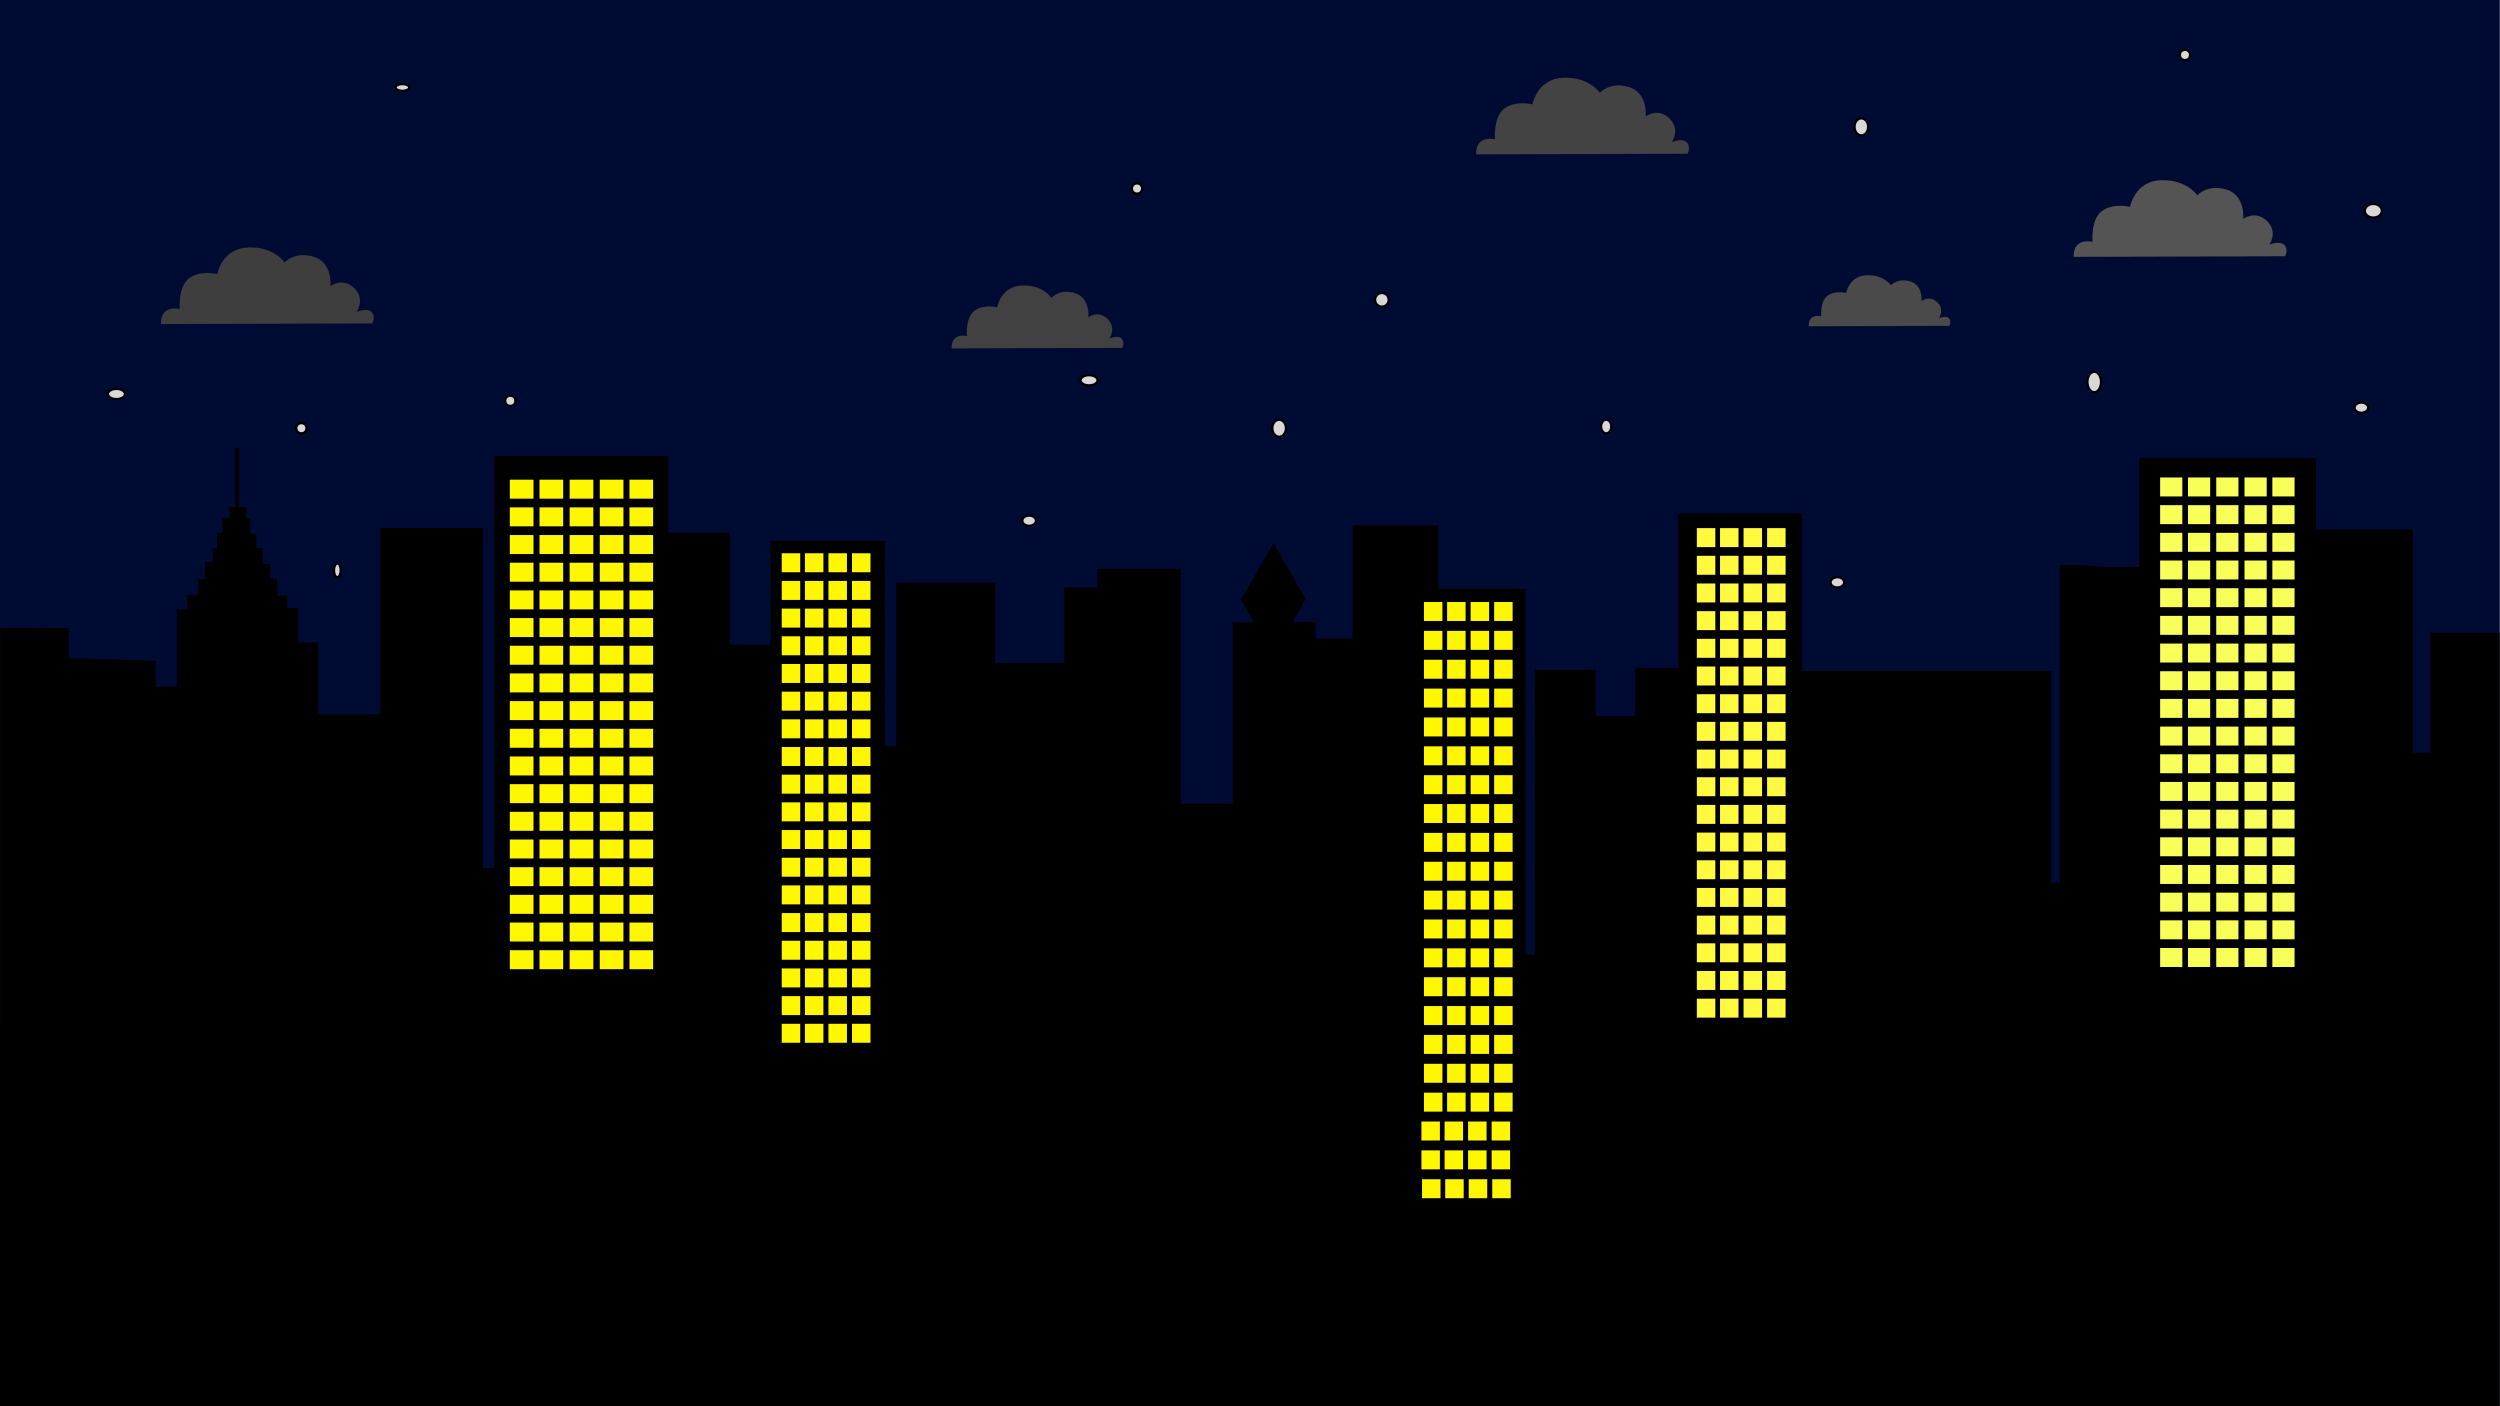 <svg xmlns="http://www.w3.org/2000/svg" xmlns:xlink="http://www.w3.org/1999/xlink" viewBox="0 0 1058.333 595.313" xmlns:v="https://vecta.io/nano"><rect x="0" y="0" width="1058.333" height="595.313" fill="#808080" stroke="none"/><path d="M-.16 0h1058.333v595.313H-.16z" paint-order="fill markers" fill="#000b34"/><path d="M.122 265.826l28.915.023v12.852l36.92 1.002v10.961h8.882v-32.695h4.536v-6.236h4.536v-6.615h2.835v-7.182h3.401v-5.858h1.701v-6.615h2.268v-6.236h3.024v-4.536h2.457v-25.135h1.512v25.135h3.212v4.725h1.701v6.614h2.457v6.048h2.646v6.614h3.213v6.237h3.024v7.182h4.346v5.291h4.536v14.552h8.505v30.427h26.269v-78.808h43.467v143.82h4.725V192.957h73.705v32.506h26.081v47.436h17.198v-44.034h48.38V315.8h4.914v-69.17h41.767v34.018h29.293v-31.939h13.985v-7.938h35.341v99.408h21.922V263.45h9.072l-5.522-9.564 13.79-23.885 13.62 23.591-5.618 9.73h9.81v6.931h15.686v-47.814h36.286v26.837h36.852v154.815h4.084V283.553h25.658v19.51h16.705v-20.312h18.308V217.27h52.229v66.78h105.455v89.769h3.78v-134.56h9.827l8.623.756h15.19v-46.113h74.839v30.238h41.011v94.494h7.37v-50.837h29.323v327.516H-.001l.123-329.487z"/><g fill="#fff700"><use xlink:href="#B" paint-order="fill markers"/><use xlink:href="#B" x="12.568" paint-order="fill markers"/><use xlink:href="#B" x="25.325" paint-order="fill markers"/><use xlink:href="#B" x="38.082" paint-order="fill markers"/><use xlink:href="#B" x="50.649" paint-order="fill markers"/><use xlink:href="#B" y="11.717" paint-order="fill markers"/><use xlink:href="#B" x="12.568" y="11.717" paint-order="fill markers"/><use xlink:href="#B" x="25.325" y="11.717" paint-order="fill markers"/><use xlink:href="#B" x="38.082" y="11.717" paint-order="fill markers"/><use xlink:href="#B" x="50.649" y="11.717" paint-order="fill markers"/><use xlink:href="#B" y="23.435" paint-order="fill markers"/><use xlink:href="#B" x="12.568" y="23.435" paint-order="fill markers"/><use xlink:href="#B" x="25.325" y="23.435" paint-order="fill markers"/><use xlink:href="#B" x="38.082" y="23.435" paint-order="fill markers"/><use xlink:href="#B" x="50.649" y="23.435" paint-order="fill markers"/><use xlink:href="#B" y="35.152" paint-order="fill markers"/><use xlink:href="#B" x="12.568" y="35.152" paint-order="fill markers"/><use xlink:href="#B" x="25.325" y="35.152" paint-order="fill markers"/><use xlink:href="#B" x="38.082" y="35.152" paint-order="fill markers"/><use xlink:href="#B" x="50.649" y="35.152" paint-order="fill markers"/><use xlink:href="#B" y="46.869" paint-order="fill markers"/><use xlink:href="#B" x="12.568" y="46.869" paint-order="fill markers"/><use xlink:href="#B" x="25.325" y="46.869" paint-order="fill markers"/><use xlink:href="#B" x="38.082" y="46.869" paint-order="fill markers"/><use xlink:href="#B" x="50.649" y="46.869" paint-order="fill markers"/><use xlink:href="#B" y="58.586" paint-order="fill markers"/><use xlink:href="#B" x="12.568" y="58.586" paint-order="fill markers"/><use xlink:href="#B" x="25.325" y="58.586" paint-order="fill markers"/><use xlink:href="#B" x="38.082" y="58.586" paint-order="fill markers"/><use xlink:href="#B" x="50.649" y="58.586" paint-order="fill markers"/><use xlink:href="#B" y="70.304" paint-order="fill markers"/><use xlink:href="#B" x="12.568" y="70.304" paint-order="fill markers"/><use xlink:href="#B" x="25.325" y="70.304" paint-order="fill markers"/><use xlink:href="#B" x="38.082" y="70.304" paint-order="fill markers"/><use xlink:href="#B" x="50.649" y="70.304" paint-order="fill markers"/><use xlink:href="#B" y="82.021" paint-order="fill markers"/><use xlink:href="#B" x="12.568" y="82.021" paint-order="fill markers"/><use xlink:href="#B" x="25.325" y="82.021" paint-order="fill markers"/><use xlink:href="#B" x="38.082" y="82.021" paint-order="fill markers"/><use xlink:href="#B" x="50.649" y="82.021" paint-order="fill markers"/><use xlink:href="#B" y="93.738" paint-order="fill markers"/><use xlink:href="#B" x="12.568" y="93.738" paint-order="fill markers"/><use xlink:href="#B" x="25.325" y="93.738" paint-order="fill markers"/><use xlink:href="#B" x="38.082" y="93.738" paint-order="fill markers"/><use xlink:href="#B" x="50.649" y="93.738" paint-order="fill markers"/><use xlink:href="#B" y="105.455" paint-order="fill markers"/><use xlink:href="#B" x="12.568" y="105.455" paint-order="fill markers"/><use xlink:href="#B" x="25.325" y="105.455" paint-order="fill markers"/><use xlink:href="#B" x="38.082" y="105.455" paint-order="fill markers"/><use xlink:href="#B" x="50.649" y="105.455" paint-order="fill markers"/><use xlink:href="#B" y="117.173" paint-order="fill markers"/><use xlink:href="#B" x="12.568" y="117.173" paint-order="fill markers"/><use xlink:href="#B" x="25.325" y="117.173" paint-order="fill markers"/><use xlink:href="#B" x="38.082" y="117.173" paint-order="fill markers"/><use xlink:href="#B" x="50.649" y="117.173" paint-order="fill markers"/><use xlink:href="#B" y="128.89" paint-order="fill markers"/><use xlink:href="#B" x="12.568" y="128.89" paint-order="fill markers"/><use xlink:href="#B" x="25.325" y="128.89" paint-order="fill markers"/><use xlink:href="#B" x="38.082" y="128.89" paint-order="fill markers"/><use xlink:href="#B" x="50.649" y="128.89" paint-order="fill markers"/><use xlink:href="#B" y="140.607" paint-order="fill markers"/><use xlink:href="#B" x="12.568" y="140.607" paint-order="fill markers"/><use xlink:href="#B" x="25.325" y="140.607" paint-order="fill markers"/><use xlink:href="#B" x="38.082" y="140.607" paint-order="fill markers"/><use xlink:href="#B" x="50.649" y="140.607" paint-order="fill markers"/><use xlink:href="#B" y="152.324" paint-order="fill markers"/><use xlink:href="#B" x="12.568" y="152.324" paint-order="fill markers"/><use xlink:href="#B" x="25.325" y="152.324" paint-order="fill markers"/><use xlink:href="#B" x="38.082" y="152.324" paint-order="fill markers"/><use xlink:href="#B" x="50.649" y="152.324" paint-order="fill markers"/><use xlink:href="#B" y="164.042" paint-order="fill markers"/><use xlink:href="#B" x="12.568" y="164.042" paint-order="fill markers"/><use xlink:href="#B" x="25.325" y="164.042" paint-order="fill markers"/><use xlink:href="#B" x="38.082" y="164.042" paint-order="fill markers"/><use xlink:href="#B" x="50.649" y="164.042" paint-order="fill markers"/><use xlink:href="#B" y="175.759" paint-order="fill markers"/><use xlink:href="#B" x="12.568" y="175.759" paint-order="fill markers"/><use xlink:href="#B" x="25.325" y="175.759" paint-order="fill markers"/><use xlink:href="#B" x="38.082" y="175.759" paint-order="fill markers"/><use xlink:href="#B" x="50.649" y="175.759" paint-order="fill markers"/><use xlink:href="#B" y="187.476" paint-order="fill markers"/><use xlink:href="#B" x="12.568" y="187.476" paint-order="fill markers"/><use xlink:href="#B" x="25.325" y="187.476" paint-order="fill markers"/><use xlink:href="#B" x="38.082" y="187.476" paint-order="fill markers"/><use xlink:href="#B" x="50.649" y="187.476" paint-order="fill markers"/><use xlink:href="#B" y="199.193" paint-order="fill markers"/><use xlink:href="#B" x="12.568" y="199.193" paint-order="fill markers"/><use xlink:href="#B" x="25.325" y="199.193" paint-order="fill markers"/><use xlink:href="#B" x="38.082" y="199.193" paint-order="fill markers"/><use xlink:href="#B" x="50.649" y="199.193" paint-order="fill markers"/></g><g fill="#fff700" transform="matrix(.781 0 0 1 162.377 329.46)"><use xlink:href="#B" y="-298.313" paint-order="fill markers"/><use xlink:href="#B" x="12.568" y="-298.313" paint-order="fill markers"/><use xlink:href="#B" x="25.325" y="-298.313" paint-order="fill markers"/><use xlink:href="#B" x="38.082" y="-298.313" paint-order="fill markers"/><use xlink:href="#B" y="-286.596" paint-order="fill markers"/><use xlink:href="#B" x="12.568" y="-286.596" paint-order="fill markers"/><use xlink:href="#B" x="25.325" y="-286.596" paint-order="fill markers"/><use xlink:href="#B" x="38.082" y="-286.596" paint-order="fill markers"/><use xlink:href="#B" y="-274.878" paint-order="fill markers"/><use xlink:href="#B" x="12.568" y="-274.878" paint-order="fill markers"/><use xlink:href="#B" x="25.325" y="-274.878" paint-order="fill markers"/><use xlink:href="#B" x="38.082" y="-274.878" paint-order="fill markers"/><use xlink:href="#B" y="-263.161" paint-order="fill markers"/><use xlink:href="#B" x="12.568" y="-263.161" paint-order="fill markers"/><use xlink:href="#B" x="25.325" y="-263.161" paint-order="fill markers"/><use xlink:href="#B" x="38.082" y="-263.161" paint-order="fill markers"/><use xlink:href="#B" y="-251.444" paint-order="fill markers"/><use xlink:href="#B" x="12.568" y="-251.444" paint-order="fill markers"/><use xlink:href="#B" x="25.325" y="-251.444" paint-order="fill markers"/><use xlink:href="#B" x="38.082" y="-251.444" paint-order="fill markers"/><use xlink:href="#B" y="-239.727" paint-order="fill markers"/><use xlink:href="#B" x="12.568" y="-239.727" paint-order="fill markers"/><use xlink:href="#B" x="25.325" y="-239.727" paint-order="fill markers"/><use xlink:href="#B" x="38.082" y="-239.727" paint-order="fill markers"/><use xlink:href="#B" y="-228.009" paint-order="fill markers"/><use xlink:href="#B" x="12.568" y="-228.009" paint-order="fill markers"/><use xlink:href="#B" x="25.325" y="-228.009" paint-order="fill markers"/><use xlink:href="#B" x="38.082" y="-228.009" paint-order="fill markers"/><use xlink:href="#B" y="-216.292" paint-order="fill markers"/><use xlink:href="#B" x="12.568" y="-216.292" paint-order="fill markers"/><use xlink:href="#B" x="25.325" y="-216.292" paint-order="fill markers"/><use xlink:href="#B" x="38.082" y="-216.292" paint-order="fill markers"/><use xlink:href="#B" y="-204.575" paint-order="fill markers"/><use xlink:href="#B" x="12.568" y="-204.575" paint-order="fill markers"/><use xlink:href="#B" x="25.325" y="-204.575" paint-order="fill markers"/><use xlink:href="#B" x="38.082" y="-204.575" paint-order="fill markers"/><use xlink:href="#B" y="-192.858" paint-order="fill markers"/><use xlink:href="#B" x="12.568" y="-192.858" paint-order="fill markers"/><use xlink:href="#B" x="25.325" y="-192.858" paint-order="fill markers"/><use xlink:href="#B" x="38.082" y="-192.858" paint-order="fill markers"/><use xlink:href="#B" y="-181.14" paint-order="fill markers"/><use xlink:href="#B" x="12.568" y="-181.14" paint-order="fill markers"/><use xlink:href="#B" x="25.325" y="-181.14" paint-order="fill markers"/><use xlink:href="#B" x="38.082" y="-181.14" paint-order="fill markers"/><use xlink:href="#B" y="-169.423" paint-order="fill markers"/><use xlink:href="#B" x="12.568" y="-169.423" paint-order="fill markers"/><use xlink:href="#B" x="25.325" y="-169.423" paint-order="fill markers"/><use xlink:href="#B" x="38.082" y="-169.423" paint-order="fill markers"/><use xlink:href="#B" y="-157.706" paint-order="fill markers"/><use xlink:href="#B" x="12.568" y="-157.706" paint-order="fill markers"/><use xlink:href="#B" x="25.325" y="-157.706" paint-order="fill markers"/><use xlink:href="#B" x="38.082" y="-157.706" paint-order="fill markers"/><use xlink:href="#B" y="-145.989" paint-order="fill markers"/><use xlink:href="#B" x="12.568" y="-145.989" paint-order="fill markers"/><use xlink:href="#B" x="25.325" y="-145.989" paint-order="fill markers"/><use xlink:href="#B" x="38.082" y="-145.989" paint-order="fill markers"/><use xlink:href="#B" y="-134.271" paint-order="fill markers"/><use xlink:href="#B" x="12.568" y="-134.271" paint-order="fill markers"/><use xlink:href="#B" x="25.325" y="-134.271" paint-order="fill markers"/><use xlink:href="#B" x="38.082" y="-134.271" paint-order="fill markers"/><use xlink:href="#B" y="-122.554" paint-order="fill markers"/><use xlink:href="#B" x="12.568" y="-122.554" paint-order="fill markers"/><use xlink:href="#B" x="25.325" y="-122.554" paint-order="fill markers"/><use xlink:href="#B" x="38.082" y="-122.554" paint-order="fill markers"/><use xlink:href="#B" y="-110.837" paint-order="fill markers"/><use xlink:href="#B" x="12.568" y="-110.837" paint-order="fill markers"/><use xlink:href="#B" x="25.325" y="-110.837" paint-order="fill markers"/><use xlink:href="#B" x="38.082" y="-110.837" paint-order="fill markers"/><use xlink:href="#B" y="-99.12" paint-order="fill markers"/><use xlink:href="#B" x="12.568" y="-99.12" paint-order="fill markers"/><use xlink:href="#B" x="25.325" y="-99.12" paint-order="fill markers"/><use xlink:href="#B" x="38.082" y="-99.12" paint-order="fill markers"/></g><g fill="#f7ff58" transform="matrix(.938 0 0 1 712.013 297.377)"><use xlink:href="#B" y="-298.313" paint-order="fill markers"/><use xlink:href="#B" x="12.568" y="-298.313" paint-order="fill markers"/><use xlink:href="#B" x="25.325" y="-298.313" paint-order="fill markers"/><use xlink:href="#B" x="38.082" y="-298.313" paint-order="fill markers"/><use xlink:href="#B" x="50.649" y="-298.313" paint-order="fill markers"/><use xlink:href="#B" y="-286.596" paint-order="fill markers"/><use xlink:href="#B" x="12.568" y="-286.596" paint-order="fill markers"/><use xlink:href="#B" x="25.325" y="-286.596" paint-order="fill markers"/><use xlink:href="#B" x="38.082" y="-286.596" paint-order="fill markers"/><use xlink:href="#B" x="50.649" y="-286.596" paint-order="fill markers"/><use xlink:href="#B" y="-274.878" paint-order="fill markers"/><use xlink:href="#B" x="12.568" y="-274.878" paint-order="fill markers"/><use xlink:href="#B" x="25.325" y="-274.878" paint-order="fill markers"/><use xlink:href="#B" x="38.082" y="-274.878" paint-order="fill markers"/><use xlink:href="#B" x="50.649" y="-274.878" paint-order="fill markers"/><use xlink:href="#B" y="-263.161" paint-order="fill markers"/><use xlink:href="#B" x="12.568" y="-263.161" paint-order="fill markers"/><use xlink:href="#B" x="25.325" y="-263.161" paint-order="fill markers"/><use xlink:href="#B" x="38.082" y="-263.161" paint-order="fill markers"/><use xlink:href="#B" x="50.649" y="-263.161" paint-order="fill markers"/><use xlink:href="#B" y="-251.444" paint-order="fill markers"/><use xlink:href="#B" x="12.568" y="-251.444" paint-order="fill markers"/><use xlink:href="#B" x="25.325" y="-251.444" paint-order="fill markers"/><use xlink:href="#B" x="38.082" y="-251.444" paint-order="fill markers"/><use xlink:href="#B" x="50.649" y="-251.444" paint-order="fill markers"/><use xlink:href="#B" y="-239.727" paint-order="fill markers"/><use xlink:href="#B" x="12.568" y="-239.727" paint-order="fill markers"/><use xlink:href="#B" x="25.325" y="-239.727" paint-order="fill markers"/><use xlink:href="#B" x="38.082" y="-239.727" paint-order="fill markers"/><use xlink:href="#B" x="50.649" y="-239.727" paint-order="fill markers"/><use xlink:href="#B" y="-228.009" paint-order="fill markers"/><use xlink:href="#B" x="12.568" y="-228.009" paint-order="fill markers"/><use xlink:href="#B" x="25.325" y="-228.009" paint-order="fill markers"/><use xlink:href="#B" x="38.082" y="-228.009" paint-order="fill markers"/><use xlink:href="#B" x="50.649" y="-228.009" paint-order="fill markers"/><use xlink:href="#B" y="-216.292" paint-order="fill markers"/><use xlink:href="#B" x="12.568" y="-216.292" paint-order="fill markers"/><use xlink:href="#B" x="25.325" y="-216.292" paint-order="fill markers"/><use xlink:href="#B" x="38.082" y="-216.292" paint-order="fill markers"/><use xlink:href="#B" x="50.649" y="-216.292" paint-order="fill markers"/><use xlink:href="#B" y="-204.575" paint-order="fill markers"/><use xlink:href="#B" x="12.568" y="-204.575" paint-order="fill markers"/><use xlink:href="#B" x="25.325" y="-204.575" paint-order="fill markers"/><use xlink:href="#B" x="38.082" y="-204.575" paint-order="fill markers"/><use xlink:href="#B" x="50.649" y="-204.575" paint-order="fill markers"/><use xlink:href="#B" y="-192.858" paint-order="fill markers"/><use xlink:href="#B" x="12.568" y="-192.858" paint-order="fill markers"/><use xlink:href="#B" x="25.325" y="-192.858" paint-order="fill markers"/><use xlink:href="#B" x="38.082" y="-192.858" paint-order="fill markers"/><use xlink:href="#B" x="50.649" y="-192.858" paint-order="fill markers"/><use xlink:href="#B" y="-181.14" paint-order="fill markers"/><use xlink:href="#B" x="12.568" y="-181.14" paint-order="fill markers"/><use xlink:href="#B" x="25.325" y="-181.14" paint-order="fill markers"/><use xlink:href="#B" x="38.082" y="-181.14" paint-order="fill markers"/><use xlink:href="#B" x="50.649" y="-181.14" paint-order="fill markers"/><use xlink:href="#B" y="-169.423" paint-order="fill markers"/><use xlink:href="#B" x="12.568" y="-169.423" paint-order="fill markers"/><use xlink:href="#B" x="25.325" y="-169.423" paint-order="fill markers"/><use xlink:href="#B" x="38.082" y="-169.423" paint-order="fill markers"/><use xlink:href="#B" x="50.649" y="-169.423" paint-order="fill markers"/><use xlink:href="#B" y="-157.706" paint-order="fill markers"/><use xlink:href="#B" x="12.568" y="-157.706" paint-order="fill markers"/><use xlink:href="#B" x="25.325" y="-157.706" paint-order="fill markers"/><use xlink:href="#B" x="38.082" y="-157.706" paint-order="fill markers"/><use xlink:href="#B" x="50.649" y="-157.706" paint-order="fill markers"/><use xlink:href="#B" y="-145.989" paint-order="fill markers"/><use xlink:href="#B" x="12.568" y="-145.989" paint-order="fill markers"/><use xlink:href="#B" x="25.325" y="-145.989" paint-order="fill markers"/><use xlink:href="#B" x="38.082" y="-145.989" paint-order="fill markers"/><use xlink:href="#B" x="50.649" y="-145.989" paint-order="fill markers"/><use xlink:href="#B" y="-134.271" paint-order="fill markers"/><use xlink:href="#B" x="12.568" y="-134.271" paint-order="fill markers"/><use xlink:href="#B" x="25.325" y="-134.271" paint-order="fill markers"/><use xlink:href="#B" x="38.082" y="-134.271" paint-order="fill markers"/><use xlink:href="#B" x="50.649" y="-134.271" paint-order="fill markers"/><use xlink:href="#B" y="-122.554" paint-order="fill markers"/><use xlink:href="#B" x="12.568" y="-122.554" paint-order="fill markers"/><use xlink:href="#B" x="25.325" y="-122.554" paint-order="fill markers"/><use xlink:href="#B" x="38.082" y="-122.554" paint-order="fill markers"/><use xlink:href="#B" x="50.649" y="-122.554" paint-order="fill markers"/><use xlink:href="#B" y="-110.837" paint-order="fill markers"/><use xlink:href="#B" x="12.568" y="-110.837" paint-order="fill markers"/><use xlink:href="#B" x="25.325" y="-110.837" paint-order="fill markers"/><use xlink:href="#B" x="38.082" y="-110.837" paint-order="fill markers"/><use xlink:href="#B" x="50.649" y="-110.837" paint-order="fill markers"/><use xlink:href="#B" y="-99.12" paint-order="fill markers"/><use xlink:href="#B" x="12.568" y="-99.12" paint-order="fill markers"/><use xlink:href="#B" x="25.325" y="-99.12" paint-order="fill markers"/><use xlink:href="#B" x="38.082" y="-99.12" paint-order="fill markers"/><use xlink:href="#B" x="50.649" y="-99.12" paint-order="fill markers"/></g><g fill="#fff93f" transform="matrix(.781 0 0 1 549.771 318.818)"><use xlink:href="#B" y="-298.313" paint-order="fill markers"/><use xlink:href="#B" x="12.568" y="-298.313" paint-order="fill markers"/><use xlink:href="#B" x="25.325" y="-298.313" paint-order="fill markers"/><use xlink:href="#B" x="38.082" y="-298.313" paint-order="fill markers"/><use xlink:href="#B" y="-286.596" paint-order="fill markers"/><use xlink:href="#B" x="12.568" y="-286.596" paint-order="fill markers"/><use xlink:href="#B" x="25.325" y="-286.596" paint-order="fill markers"/><use xlink:href="#B" x="38.082" y="-286.596" paint-order="fill markers"/><use xlink:href="#B" y="-274.878" paint-order="fill markers"/><use xlink:href="#B" x="12.568" y="-274.878" paint-order="fill markers"/><use xlink:href="#B" x="25.325" y="-274.878" paint-order="fill markers"/><use xlink:href="#B" x="38.082" y="-274.878" paint-order="fill markers"/><use xlink:href="#B" y="-263.161" paint-order="fill markers"/><use xlink:href="#B" x="12.568" y="-263.161" paint-order="fill markers"/><use xlink:href="#B" x="25.325" y="-263.161" paint-order="fill markers"/><use xlink:href="#B" x="38.082" y="-263.161" paint-order="fill markers"/><use xlink:href="#B" y="-251.444" paint-order="fill markers"/><use xlink:href="#B" x="12.568" y="-251.444" paint-order="fill markers"/><use xlink:href="#B" x="25.325" y="-251.444" paint-order="fill markers"/><use xlink:href="#B" x="38.082" y="-251.444" paint-order="fill markers"/><use xlink:href="#B" y="-239.727" paint-order="fill markers"/><use xlink:href="#B" x="12.568" y="-239.727" paint-order="fill markers"/><use xlink:href="#B" x="25.325" y="-239.727" paint-order="fill markers"/><use xlink:href="#B" x="38.082" y="-239.727" paint-order="fill markers"/><use xlink:href="#B" y="-228.009" paint-order="fill markers"/><use xlink:href="#B" x="12.568" y="-228.009" paint-order="fill markers"/><use xlink:href="#B" x="25.325" y="-228.009" paint-order="fill markers"/><use xlink:href="#B" x="38.082" y="-228.009" paint-order="fill markers"/><use xlink:href="#B" y="-216.292" paint-order="fill markers"/><use xlink:href="#B" x="12.568" y="-216.292" paint-order="fill markers"/><use xlink:href="#B" x="25.325" y="-216.292" paint-order="fill markers"/><use xlink:href="#B" x="38.082" y="-216.292" paint-order="fill markers"/><use xlink:href="#B" y="-204.575" paint-order="fill markers"/><use xlink:href="#B" x="12.568" y="-204.575" paint-order="fill markers"/><use xlink:href="#B" x="25.325" y="-204.575" paint-order="fill markers"/><use xlink:href="#B" x="38.082" y="-204.575" paint-order="fill markers"/><use xlink:href="#B" y="-192.858" paint-order="fill markers"/><use xlink:href="#B" x="12.568" y="-192.858" paint-order="fill markers"/><use xlink:href="#B" x="25.325" y="-192.858" paint-order="fill markers"/><use xlink:href="#B" x="38.082" y="-192.858" paint-order="fill markers"/><use xlink:href="#B" y="-181.14" paint-order="fill markers"/><use xlink:href="#B" x="12.568" y="-181.14" paint-order="fill markers"/><use xlink:href="#B" x="25.325" y="-181.14" paint-order="fill markers"/><use xlink:href="#B" x="38.082" y="-181.14" paint-order="fill markers"/><use xlink:href="#B" y="-169.423" paint-order="fill markers"/><use xlink:href="#B" x="12.568" y="-169.423" paint-order="fill markers"/><use xlink:href="#B" x="25.325" y="-169.423" paint-order="fill markers"/><use xlink:href="#B" x="38.082" y="-169.423" paint-order="fill markers"/><use xlink:href="#B" y="-157.706" paint-order="fill markers"/><use xlink:href="#B" x="12.568" y="-157.706" paint-order="fill markers"/><use xlink:href="#B" x="25.325" y="-157.706" paint-order="fill markers"/><use xlink:href="#B" x="38.082" y="-157.706" paint-order="fill markers"/><use xlink:href="#B" y="-145.989" paint-order="fill markers"/><use xlink:href="#B" x="12.568" y="-145.989" paint-order="fill markers"/><use xlink:href="#B" x="25.325" y="-145.989" paint-order="fill markers"/><use xlink:href="#B" x="38.082" y="-145.989" paint-order="fill markers"/><use xlink:href="#B" y="-134.271" paint-order="fill markers"/><use xlink:href="#B" x="12.568" y="-134.271" paint-order="fill markers"/><use xlink:href="#B" x="25.325" y="-134.271" paint-order="fill markers"/><use xlink:href="#B" x="38.082" y="-134.271" paint-order="fill markers"/><use xlink:href="#B" y="-122.554" paint-order="fill markers"/><use xlink:href="#B" x="12.568" y="-122.554" paint-order="fill markers"/><use xlink:href="#B" x="25.325" y="-122.554" paint-order="fill markers"/><use xlink:href="#B" x="38.082" y="-122.554" paint-order="fill markers"/><use xlink:href="#B" y="-110.837" paint-order="fill markers"/><use xlink:href="#B" x="12.568" y="-110.837" paint-order="fill markers"/><use xlink:href="#B" x="25.325" y="-110.837" paint-order="fill markers"/><use xlink:href="#B" x="38.082" y="-110.837" paint-order="fill markers"/><use xlink:href="#B" y="-99.12" paint-order="fill markers"/><use xlink:href="#B" x="12.568" y="-99.12" paint-order="fill markers"/><use xlink:href="#B" x="25.325" y="-99.12" paint-order="fill markers"/><use xlink:href="#B" x="38.082" y="-99.12" paint-order="fill markers"/></g><g fill="#fff700"><use xlink:href="#C" paint-order="fill markers"/><use xlink:href="#C" x="9.809" paint-order="fill markers"/><use xlink:href="#C" x="19.765" paint-order="fill markers"/><use xlink:href="#C" x="29.722" paint-order="fill markers"/><use xlink:href="#C" y="12.218" paint-order="fill markers"/><use xlink:href="#C" x="9.809" y="12.218" paint-order="fill markers"/><use xlink:href="#C" x="19.765" y="12.218" paint-order="fill markers"/><use xlink:href="#C" x="29.722" y="12.218" paint-order="fill markers"/><use xlink:href="#C" y="24.436" paint-order="fill markers"/><use xlink:href="#C" x="9.809" y="24.436" paint-order="fill markers"/><use xlink:href="#C" x="19.765" y="24.436" paint-order="fill markers"/><use xlink:href="#C" x="29.722" y="24.436" paint-order="fill markers"/><use xlink:href="#C" y="36.654" paint-order="fill markers"/><use xlink:href="#C" x="9.809" y="36.654" paint-order="fill markers"/><use xlink:href="#C" x="19.765" y="36.654" paint-order="fill markers"/><use xlink:href="#C" x="29.722" y="36.654" paint-order="fill markers"/><use xlink:href="#C" y="48.872" paint-order="fill markers"/><use xlink:href="#C" x="9.809" y="48.872" paint-order="fill markers"/><use xlink:href="#C" x="19.765" y="48.872" paint-order="fill markers"/><use xlink:href="#C" x="29.722" y="48.872" paint-order="fill markers"/><use xlink:href="#C" y="61.09" paint-order="fill markers"/><use xlink:href="#C" x="9.809" y="61.09" paint-order="fill markers"/><use xlink:href="#C" x="19.765" y="61.09" paint-order="fill markers"/><use xlink:href="#C" x="29.722" y="61.09" paint-order="fill markers"/><use xlink:href="#C" y="73.309" paint-order="fill markers"/><use xlink:href="#C" x="9.809" y="73.309" paint-order="fill markers"/><use xlink:href="#C" x="19.765" y="73.309" paint-order="fill markers"/><use xlink:href="#C" x="29.722" y="73.309" paint-order="fill markers"/><use xlink:href="#C" y="85.527" paint-order="fill markers"/><use xlink:href="#C" x="9.809" y="85.527" paint-order="fill markers"/><use xlink:href="#C" x="19.765" y="85.527" paint-order="fill markers"/><use xlink:href="#C" x="29.722" y="85.527" paint-order="fill markers"/><use xlink:href="#C" y="97.745" paint-order="fill markers"/><use xlink:href="#C" x="9.809" y="97.745" paint-order="fill markers"/><use xlink:href="#C" x="19.765" y="97.745" paint-order="fill markers"/><use xlink:href="#C" x="29.722" y="97.745" paint-order="fill markers"/><use xlink:href="#C" y="109.963" paint-order="fill markers"/><use xlink:href="#C" x="9.809" y="109.963" paint-order="fill markers"/><use xlink:href="#C" x="19.765" y="109.963" paint-order="fill markers"/><use xlink:href="#C" x="29.722" y="109.963" paint-order="fill markers"/><use xlink:href="#C" y="122.181" paint-order="fill markers"/><use xlink:href="#C" x="9.809" y="122.181" paint-order="fill markers"/><use xlink:href="#C" x="19.765" y="122.181" paint-order="fill markers"/><use xlink:href="#C" x="29.722" y="122.181" paint-order="fill markers"/><use xlink:href="#C" y="134.399" paint-order="fill markers"/><use xlink:href="#C" x="9.809" y="134.399" paint-order="fill markers"/><use xlink:href="#C" x="19.765" y="134.399" paint-order="fill markers"/><use xlink:href="#C" x="29.722" y="134.399" paint-order="fill markers"/><use xlink:href="#C" y="146.617" paint-order="fill markers"/><use xlink:href="#C" x="9.809" y="146.617" paint-order="fill markers"/><use xlink:href="#C" x="19.765" y="146.617" paint-order="fill markers"/><use xlink:href="#C" x="29.722" y="146.617" paint-order="fill markers"/><use xlink:href="#C" y="158.835" paint-order="fill markers"/><use xlink:href="#C" x="9.809" y="158.835" paint-order="fill markers"/><use xlink:href="#C" x="19.765" y="158.835" paint-order="fill markers"/><use xlink:href="#C" x="29.722" y="158.835" paint-order="fill markers"/><use xlink:href="#C" y="171.053" paint-order="fill markers"/><use xlink:href="#C" x="9.809" y="171.053" paint-order="fill markers"/><use xlink:href="#C" x="19.765" y="171.053" paint-order="fill markers"/><use xlink:href="#C" x="29.722" y="171.053" paint-order="fill markers"/><use xlink:href="#C" y="183.271" paint-order="fill markers"/><use xlink:href="#C" x="9.809" y="183.271" paint-order="fill markers"/><use xlink:href="#C" x="19.765" y="183.271" paint-order="fill markers"/><use xlink:href="#C" x="29.722" y="183.271" paint-order="fill markers"/><use xlink:href="#C" y="195.489" paint-order="fill markers"/><use xlink:href="#C" x="9.809" y="195.49" paint-order="fill markers"/><use xlink:href="#C" x="19.765" y="195.489" paint-order="fill markers"/><use xlink:href="#C" x="29.722" y="195.489" paint-order="fill markers"/><use xlink:href="#C" y="207.708" paint-order="fill markers"/><use xlink:href="#C" x="9.809" y="207.708" paint-order="fill markers"/><use xlink:href="#C" x="19.765" y="207.708" paint-order="fill markers"/><use xlink:href="#C" x="29.722" y="207.708" paint-order="fill markers"/><use xlink:href="#C" x="-1.069" y="219.926" paint-order="fill markers"/><use xlink:href="#C" x="8.74" y="219.926" paint-order="fill markers"/><use xlink:href="#C" x="18.696" y="219.926" paint-order="fill markers"/><use xlink:href="#C" x="28.653" y="219.926" paint-order="fill markers"/><use xlink:href="#C" x="-1.069" y="232.144" paint-order="fill markers"/><use xlink:href="#C" x="8.74" y="232.144" paint-order="fill markers"/><use xlink:href="#C" x="18.696" y="232.144" paint-order="fill markers"/><use xlink:href="#C" x="28.653" y="232.144" paint-order="fill markers"/><use xlink:href="#C" x="-0.802" y="244.362" paint-order="fill markers"/><use xlink:href="#C" x="9.007" y="244.362" paint-order="fill markers"/><use xlink:href="#C" x="18.964" y="244.362" paint-order="fill markers"/><use xlink:href="#C" x="28.92" y="244.362" paint-order="fill markers"/></g><use xlink:href="#D" fill="#545454"/><path d="M765.696 138.11s-.275-2.542 1.409-3.699 3.875-.528 3.875-.528-.56-6.342 2.666-8.704 7.902-1.159 7.902-1.159 1.26-7.202 8.625-7.502 10.335 4.24 10.335 4.24 2.839-3.238 8.228-1.615 4.722 8.278 4.722 8.278 3.373-2.58 6.641.528.718 6.717.718 6.717 2.952-1.24 4.224.077.187 3.192.187 3.192z" fill="#4a4a4a"/><use xlink:href="#D" x="-809.72" y="28.438" fill="#3e3e3e"/><use xlink:href="#D" x="-252.944" y="-43.404" fill="#434343"/><path d="M402.881 147.495s-.334-3.137 1.708-4.563 4.697-.652 4.697-.652-.679-7.825 3.231-10.74 9.578-1.43 9.578-1.43 1.528-8.885 10.456-9.257 12.527 5.231 12.527 5.231 3.441-3.995 9.973-1.993 5.724 10.214 5.724 10.214 4.088-3.183 8.05.651.871 8.289.871 8.289 3.579-1.531 5.12.095.227 3.937.227 3.937l-72.162.218z" fill="#414141"/><g fill="#d8d8d8" stroke="#000"><circle cx="481.337" cy="79.798" r="2.175"/><circle cx="584.997" cy="126.916" r="2.9"/><ellipse cx="787.968" cy="53.702" rx="2.9" ry="3.624"/><ellipse cx="1004.711" cy="89.222" rx="3.624" ry="2.9"/><ellipse cx="886.553" cy="161.711" rx="2.9" ry="4.349"/><ellipse cx="679.958" cy="180.559" rx="2.175" ry="2.9"/><ellipse cx="49.3" cy="166.786" rx="3.624" ry="2.175"/><circle cx="127.589" cy="181.283" r="2.175"/><ellipse cx="142.812" cy="241.449" rx="1.45" ry="2.9"/><circle cx="216.026" cy="169.685" r="2.175"/><ellipse cx="541.504" cy="181.283" rx="2.9" ry="3.624"/><ellipse cx="461.04" cy="160.986" rx="3.624" ry="2.175"/><ellipse cx="435.669" cy="220.427" rx="2.9" ry="2.175"/><ellipse cx="777.819" cy="246.524" rx="2.9" ry="2.175"/><ellipse cx="170.358" cy="37.029" rx="2.9" ry="1.45"/><ellipse cx="999.637" cy="172.584" rx="2.9" ry="2.175"/><circle cx="924.973" cy="23.256" r="2.175"/></g><defs ><path id="B" d="M215.824 203.068h10.016v8.032h-10.016z"/><path id="C" d="M602.803 254.851h7.818v8.032h-7.818z"/><path id="D" d="M877.888 108.744s-.414-3.819 2.117-5.556 5.821-.794 5.821-.794-.841-9.527 4.005-13.076 11.87-1.741 11.87-1.741 1.892-10.819 12.957-11.27 15.525 6.369 15.525 6.369 4.265-4.864 12.361-2.427 7.093 12.435 7.093 12.435 5.067-3.875 9.977.794 1.079 10.09 1.079 10.09 4.435-1.862 6.345.116.281 4.795.281 4.795z"/></defs></svg>